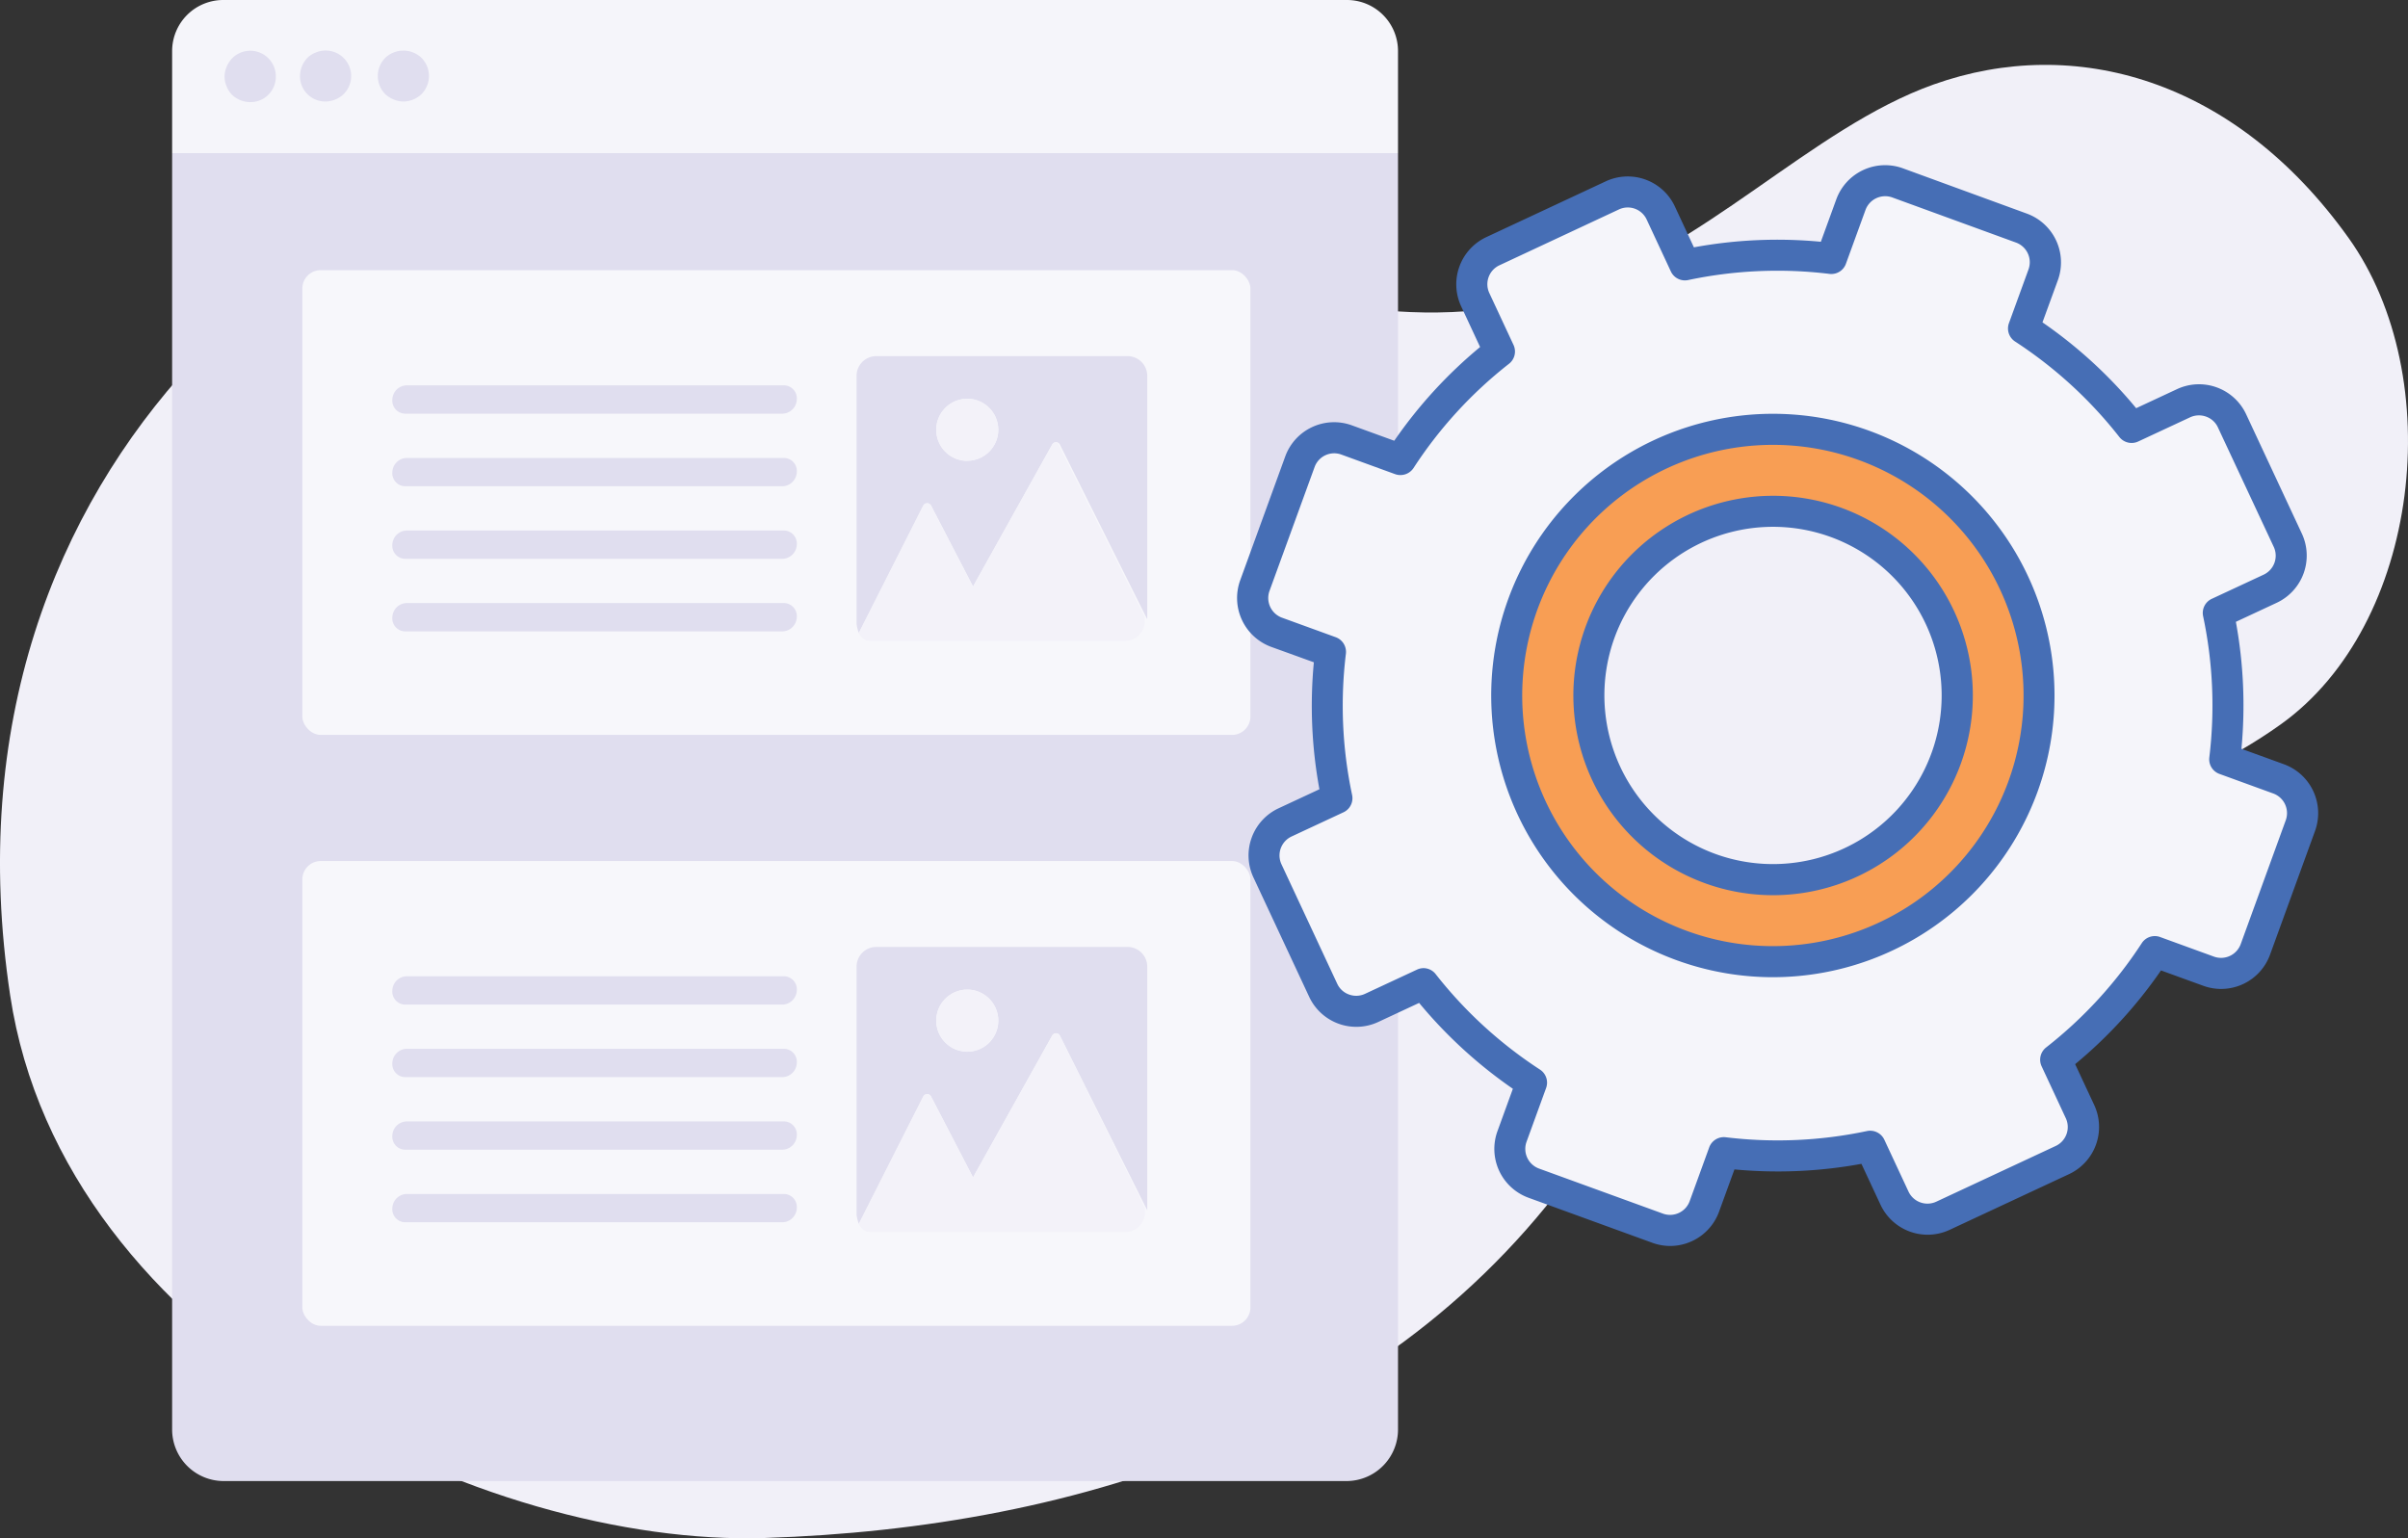 <svg id="Layer_1" data-name="Layer 1" xmlns="http://www.w3.org/2000/svg" viewBox="0 0 59.75 38.175"><rect x="0" y="0" width="59.75" height="38.175" fill="#333333" stroke="none"/><defs><style>.cls-1{fill:#f1f0f8}.cls-2{fill:#e0deef}.cls-3{fill:#f5f5fa}.cls-4{fill:#f7f7fb}.cls-5{fill:#f3f2f9}.cls-6{fill:#466eb5}.cls-7{fill:#f89e54}</style></defs><title>ico-cog</title><path class="cls-1" d="M39.672 28.37C35 35.413 26.93 37.917 19.134 38.168 12.2 38.391 1.718 33.4.408 24.7-1.613 11.285 8.935 3.435 16.962 3.217c7.778-.211 14.486 6.333 22.011 4.057 3.452-1.044 6.105-4.091 9.172-5.181C51.624.857 55.6 1.946 58.428 5.9c2.48 3.464 1.785 9.6-1.679 12.076C51.7 21.588 45.029 20.3 39.672 28.37z" transform="translate(-.156)"/><path class="cls-2" d="M4.427 35.464a1.28 1.28 0 0 0 1.267 1.291h27.884a1.28 1.28 0 0 0 1.267-1.291V3.8H4.427z" transform="translate(-.156)"/><path class="cls-3" d="M33.578 0H5.7a1.268 1.268 0 0 0-1.273 1.267V3.8h30.418V1.267A1.267 1.267 0 0 0 33.578 0z" transform="translate(-.156)"/><path class="cls-2" d="M6.362 2.535a.669.669 0 0 1-.45-.184.6.6 0 0 1-.133-.209.6.6 0 0 1 0-.482.676.676 0 0 1 .133-.209A.634.634 0 0 1 7 1.9a.628.628 0 0 1-.621.634zm1.867-.016A.626.626 0 0 1 7.6 1.9v-.014a.666.666 0 0 1 .183-.45.587.587 0 0 1 .21-.133.633.633 0 0 1 .69 1.033.666.666 0 0 1-.454.183zm1.936 0a.641.641 0 0 1-.241-.05.715.715 0 0 1-.209-.133.641.641 0 0 1 0-.9.653.653 0 0 1 .9 0 .641.641 0 0 1 0 .9.665.665 0 0 1-.45.183z" transform="translate(-.156)"/><rect class="cls-4" x="7.502" y="6.704" width="23.525" height="11.534" rx=".456" ry=".456"/><path class="cls-2" d="M19.575 15.669h-9.367a.323.323 0 0 1-.317-.351.365.365 0 0 1 .352-.352h9.367a.324.324 0 0 1 .317.352.365.365 0 0 1-.352.351zm0-1.801h-9.367a.323.323 0 0 1-.317-.351.364.364 0 0 1 .352-.351h9.367a.324.324 0 0 1 .317.352.365.365 0 0 1-.352.35zm0-1.801h-9.367a.323.323 0 0 1-.317-.351.364.364 0 0 1 .352-.351h9.367a.323.323 0 0 1 .317.351.365.365 0 0 1-.352.351zm0-1.801h-9.367a.324.324 0 0 1-.317-.352.364.364 0 0 1 .352-.351h9.367a.323.323 0 0 1 .317.351.365.365 0 0 1-.352.352z" transform="translate(-.156)"/><rect class="cls-4" x="7.502" y="21.368" width="23.525" height="11.534" rx=".456" ry=".456"/><path class="cls-2" d="M19.575 30.333h-9.367a.323.323 0 0 1-.317-.351.364.364 0 0 1 .352-.351h9.367a.323.323 0 0 1 .317.351.365.365 0 0 1-.352.351zm0-1.801h-9.367a.323.323 0 0 1-.317-.351.364.364 0 0 1 .352-.351h9.367a.323.323 0 0 1 .317.351.365.365 0 0 1-.352.351zm0-1.801h-9.367a.324.324 0 0 1-.317-.352.364.364 0 0 1 .352-.351h9.367a.323.323 0 0 1 .317.351.365.365 0 0 1-.352.352zm0-1.8h-9.367a.324.324 0 0 1-.317-.352.364.364 0 0 1 .352-.351h9.367a.323.323 0 0 1 .317.351.366.366 0 0 1-.352.352zm8.558-16.093H21.9a.49.49 0 0 0-.49.49v6.148a.822.822 0 0 0 .059.234l1.6-3.162a.108.108 0 0 1 .192 0l1.039 2.007 1.964-3.523a.108.108 0 0 1 .191 0l2.168 4.336v-6.04a.49.49 0 0 0-.49-.49zm-3.976 2.6a.77.77 0 1 1 .77-.77.77.77 0 0 1-.77.766z" transform="translate(-.156)"/><path class="cls-5" d="M26.264 11.032L24.3 14.555l-1.046-2.008a.108.108 0 0 0-.192 0l-1.6 3.162.016.026.009.015.008.011.01.014.01.012.008.01.02.022.009.008.011.01.01.009.01.008.012.009.01.007.025.015.01.006.013.007h.049l.029.008h6.339a.491.491 0 0 0 .49-.49v-.1l-2.168-4.336a.108.108 0 0 0-.128.052z" transform="translate(-.156)"/><circle class="cls-5" cx="24.001" cy="10.664" r=".77"/><path class="cls-2" d="M28.133 23.5H21.9a.49.49 0 0 0-.49.49v6.15a.822.822 0 0 0 .059.234l1.6-3.162a.108.108 0 0 1 .192 0l1.039 2.007 1.964-3.519a.108.108 0 0 1 .191 0l2.168 4.335v-6.043a.49.49 0 0 0-.49-.492zm-3.976 2.6a.77.77 0 1 1 .77-.77.77.77 0 0 1-.77.77z" transform="translate(-.156)"/><path class="cls-5" d="M26.264 25.7L24.3 29.219l-1.046-2.008a.108.108 0 0 0-.192 0l-1.6 3.162.016.026.009.015.008.011.01.014.01.012.008.01.02.022.009.009.011.01.01.009.01.008.012.009.01.006.025.016.01.006.013.006.012.005h.037l.029.008h6.346a.49.49 0 0 0 .49-.49v-.1L26.455 25.7a.108.108 0 0 0-.191 0z" transform="translate(-.156)"/><circle class="cls-5" cx="24.001" cy="25.328" r=".77"/><g><path class="cls-3" d="M56.693 19.329l-1.336-.486a11.093 11.093 0 0 0-.159-3.632l1.288-.6a.9.9 0 0 0 .437-1.2l-1.383-2.966a.9.9 0 0 0-1.2-.438l-1.287.6a11.093 11.093 0 0 0-2.683-2.454l.486-1.335a.9.9 0 0 0-.541-1.159l-3.074-1.118a.9.9 0 0 0-1.159.54L45.6 6.417a11.1 11.1 0 0 0-3.633.159l-.6-1.288a.9.9 0 0 0-1.2-.437L37.2 6.234a.9.9 0 0 0-.437 1.2l.6 1.287a11.1 11.1 0 0 0-2.457 2.679l-1.335-.486a.9.9 0 0 0-1.159.541l-1.118 3.074a.9.9 0 0 0 .54 1.158l1.335.486a11.091 11.091 0 0 0 .159 3.632l-1.287.6a.9.9 0 0 0-.438 1.2l1.383 2.964a.9.9 0 0 0 1.2.437l1.288-.6a11.1 11.1 0 0 0 2.681 2.456l-.484 1.338a.906.906 0 0 0 .541 1.159l3.074 1.118a.9.9 0 0 0 1.159-.541l.485-1.334a11.09 11.09 0 0 0 3.632-.159l.6 1.288a.9.9 0 0 0 1.2.437l2.964-1.383a.9.9 0 0 0 .437-1.2l-.6-1.288a11.1 11.1 0 0 0 2.456-2.681l1.335.485a.9.9 0 0 0 1.159-.54l1.118-3.074a.9.9 0 0 0-.538-1.158zm-14.8 4.134a6.6 6.6 0 1 1 8.463-3.948 6.6 6.6 0 0 1-8.464 3.948z" transform="translate(-.156)"/><path class="cls-6" d="M41.6 30.921a1.3 1.3 0 0 1-.442-.078l-3.073-1.118a1.29 1.29 0 0 1-.772-1.654l.382-1.051a11.512 11.512 0 0 1-2.326-2.131l-1.014.473a1.29 1.29 0 0 1-1.714-.624l-1.384-2.964a1.291 1.291 0 0 1 .625-1.715l1.013-.472a11.437 11.437 0 0 1-.138-3.151l-1.057-.382a1.292 1.292 0 0 1-.771-1.653l1.118-3.074a1.29 1.29 0 0 1 1.654-.771l1.051.382a11.456 11.456 0 0 1 2.13-2.326L36.411 7.6a1.293 1.293 0 0 1 .624-1.715L40 4.5a1.291 1.291 0 0 1 1.715.624l.472 1.014A11.437 11.437 0 0 1 45.337 6l.383-1.052a1.29 1.29 0 0 1 1.653-.771L50.446 5.3a1.29 1.29 0 0 1 .772 1.654L50.836 8a11.422 11.422 0 0 1 2.325 2.13l1.014-.473a1.291 1.291 0 0 1 1.715.624l1.383 2.963a1.293 1.293 0 0 1-.624 1.715l-1.014.473a11.476 11.476 0 0 1 .138 3.151l1.052.382a1.293 1.293 0 0 1 .775 1.655l-1.118 3.074a1.292 1.292 0 0 1-1.653.771l-1.052-.382a11.456 11.456 0 0 1-2.13 2.326l.473 1.014a1.292 1.292 0 0 1-.624 1.715l-2.964 1.383a1.291 1.291 0 0 1-1.715-.624l-.473-1.014a11.474 11.474 0 0 1-3.151.138l-.382 1.05a1.294 1.294 0 0 1-1.211.85zm-6.121-6.895a.385.385 0 0 1 .3.148 10.717 10.717 0 0 0 2.589 2.37.387.387 0 0 1 .152.456l-.486 1.336a.52.52 0 0 0 .31.664l3.074 1.118a.518.518 0 0 0 .664-.309l.485-1.335a.386.386 0 0 1 .409-.251 10.7 10.7 0 0 0 3.506-.154.388.388 0 0 1 .43.215l.6 1.287a.519.519 0 0 0 .689.251l2.964-1.383a.519.519 0 0 0 .25-.689l-.6-1.288a.386.386 0 0 1 .111-.467 10.7 10.7 0 0 0 2.374-2.589.385.385 0 0 1 .455-.152l1.335.486a.519.519 0 0 0 .665-.31l1.118-3.074a.519.519 0 0 0-.31-.664l-1.336-.486a.386.386 0 0 1-.251-.409 10.7 10.7 0 0 0-.154-3.506.386.386 0 0 1 .215-.43l1.288-.6a.52.52 0 0 0 .25-.689l-1.385-2.964a.51.51 0 0 0-.292-.268.521.521 0 0 0-.4.017l-1.287.6a.386.386 0 0 1-.467-.112 10.716 10.716 0 0 0-2.588-2.37.386.386 0 0 1-.152-.455l.486-1.335a.52.52 0 0 0-.31-.665L47.109 4.9a.52.52 0 0 0-.664.31l-.486 1.336a.385.385 0 0 1-.409.251 10.7 10.7 0 0 0-3.506.153.385.385 0 0 1-.429-.214l-.6-1.288a.517.517 0 0 0-.689-.25l-2.965 1.386a.518.518 0 0 0-.25.689l.6 1.287a.386.386 0 0 1-.111.467 10.659 10.659 0 0 0-2.37 2.588.39.39 0 0 1-.456.152l-1.335-.486a.517.517 0 0 0-.664.31l-1.119 3.074a.52.52 0 0 0 .31.664l1.335.485a.388.388 0 0 1 .251.409 10.669 10.669 0 0 0 .154 3.506.386.386 0 0 1-.215.43l-1.287.6a.519.519 0 0 0-.251.689l1.383 2.964a.51.51 0 0 0 .292.268.516.516 0 0 0 .4-.017l1.288-.6a.389.389 0 0 1 .159-.037z" transform="translate(-.156)"/><path class="cls-7" d="M46.407 11.053a6.6 6.6 0 1 0 3.948 8.462 6.6 6.6 0 0 0-3.948-8.462zm-3.82 10.5a4.571 4.571 0 1 1 5.858-2.733 4.572 4.572 0 0 1-5.858 2.734z" transform="translate(-.156)"/><animateTransform attributeName="transform" attributeType="XML" type="translate" values="2,0;-4,0;2,0" dur="3s" repeatCount="indefinite"/><path class="cls-6" d="M44.154 24.251a6.991 6.991 0 1 1 2.384-13.561 6.992 6.992 0 0 1-2.384 13.561zm0-13.211a6.22 6.22 0 1 0 2.12.375 6.2 6.2 0 0 0-2.119-.375zm-.011 11.176a4.95 4.95 0 0 1-1.689-.3 4.956 4.956 0 1 1 1.689.3zm-1.426-1.025a4.185 4.185 0 1 0-2.5-5.364 4.19 4.19 0 0 0 2.5 5.364z" transform="translate(-.156)"/></g></svg>